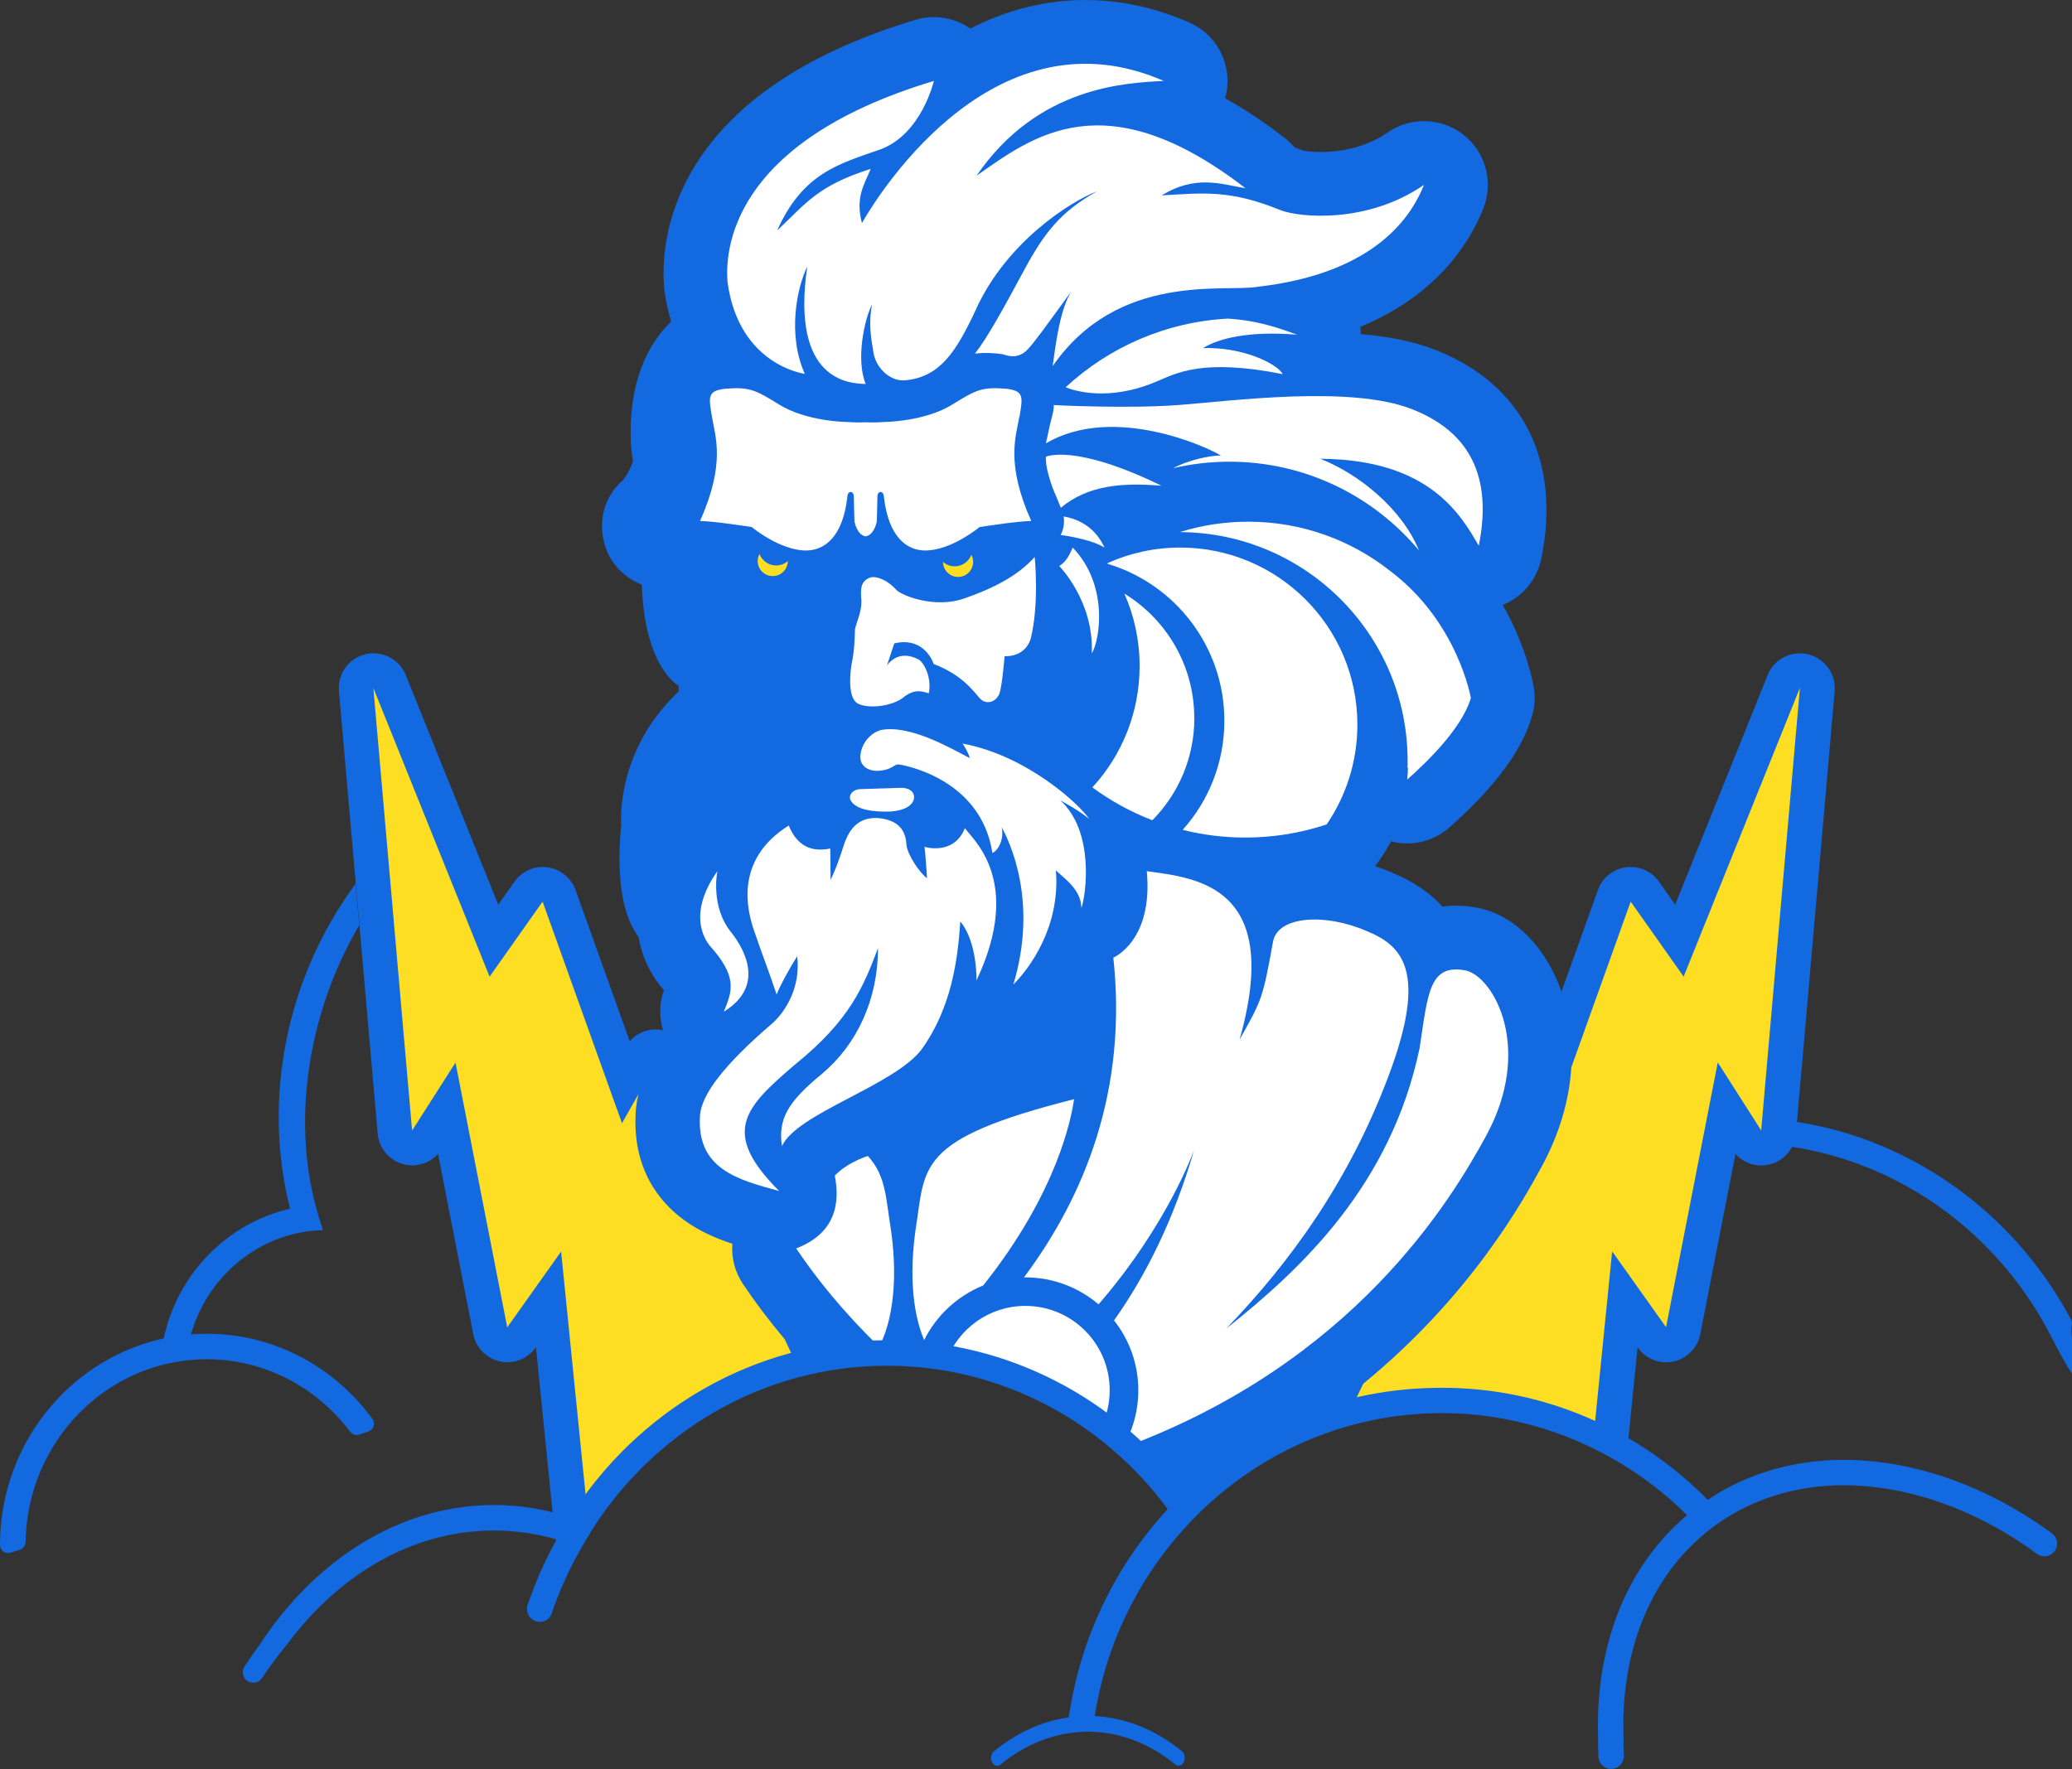 <svg viewBox="0 0 239.58 204.62" xmlns="http://www.w3.org/2000/svg"><rect x="0" y="0" width="239.58" height="204.62" fill="#333333" stroke="none"/><path d="m154.28 159.09h5v4.4h-5z" fill="#1369e0"/><path d="m209.05 75.67c-.4-.1-.8-.13-1.19-.1-1.51.1-2.88 1.04-3.47 2.51l-10.69 26.55-1.88-2.66c-.81-1.15-2.15-1.78-3.54-1.69-.09 0-.19.02-.28.03-1.48.2-2.73 1.21-3.24 2.63l-4.21 11.76c-.13-.37-.27-.74-.42-1.11-1.82-4.33-4.92-7.4-8.5-8.41-.17-.05-.34-.09-.52-.13-.96-.2-1.86-.3-2.75-.3-.54 0-1.07.04-1.58.11-1.4-1.55-3.3-2.9-5.86-3.95-.64-.28-1.29-.52-1.94-.74.18-.21.35-.42.51-.65.49-.72.94-1.46 1.36-2.21.61.16 1.23.24 1.85.24 1.77 0 3.52-.63 4.9-1.86 5.25-4.65 8.37-8.86 9.55-12.87.32-1.07.38-2.21.2-3.31-.12-.71-.9-4.78-3.59-9.54 2.27-.92 3.97-2.92 4.47-5.39 2.27-11.33-2.16-20.1-12.15-24.07-2.38-.96-5.27-1.57-8.74-1.87 0-.28-.02-.56-.06-.84 8.88-3.65 12.66-9.74 14.23-13.67 1.21-3.03.29-6.49-2.26-8.52-1.34-1.07-2.97-1.6-4.6-1.6-1.47 0-2.94.44-4.21 1.32-2.82 1.96-6.05 2.25-7.72 2.25-1.11 0-1.85-.13-2.11-.19-.32-.13-.64-.25-.95-.37-.33-.4-.71-.76-1.14-1.09-2.34-1.8-4.62-3.32-6.86-4.56.06-.22.11-.45.16-.68.61-3.37-1.17-6.72-4.31-8.09-3.95-1.72-7.99-2.6-12-2.6-4.95 0-9.41 1.31-13.31 3.3-1.24-.86-2.72-1.32-4.21-1.32-.71 0-1.43.1-2.12.31-11.83 3.56-20.24 8.96-24.98 16.05-3.03 4.53-4.49 9.79-4.11 14.82.01.15.03.29.05.44.17 1.29.44 2.48.77 3.59-5.76 5.55-4.65 14.52-4.5 15.59.03.17.06.34.09.51-.01.04-.03.08-.04.13-.38 1.15-.94 1.9-1.13 2.13-2.27 1.96-2.96 4.97-1.98 7.82.69 2 2.26 3.49 4.17 4.25.32 9.67 4.28 11.71 4.28 11.71s-.07.2-.01.64c-7.41 6.97-6.65 15.39-6.65 15.39-.72 7.43.6 11.14 1.99 12.98.38 2.19 1.29 4.1 2.44 5.57.11.14.22.27.33.4.07.07.13.14.18.21-.55 1.53-.56 3.15-.11 4.64-.19-.04-.39-.07-.59-.09-.04 0-.07 0-.11 0-1.21-.05-2.37.46-3.15 1.35l-6.26-17.48c-.51-1.41-1.75-2.42-3.24-2.63-.09-.01-.19-.02-.28-.03-1.39-.09-2.73.54-3.54 1.69l-1.88 2.66-10.69-26.55c-.59-1.46-1.96-2.41-3.47-2.51-.39-.03-.79 0-1.19.1-1.94.46-3.24 2.27-3.07 4.26l4.48 51.19c.15 1.71 1.37 3.14 3.04 3.55.23.06.47.09.7.11 1.22.08 2.42-.41 3.24-1.32l4.07 20.84c.31 1.58 1.53 2.82 3.1 3.16.2.04.39.07.59.08 1.38.09 2.72-.54 3.53-1.68l.03-.05 2.17 21.53c.09.92.5 1.76 1.12 2.4 2.31-5.04 12.25-22.74 38.14-22.82 8.52.58 20.3 2.49 32.69 16.04 1.57-.66 3.12-1.35 4.64-2.09 2.31-1.51 5.17-3.2 8.46-4.7 2.05-1.3 4.05-2.67 5.98-4.13.83-.63 1.63-1.26 2.4-1.89l2.87 2.48c8.14-1.44 17.63-.63 27.69 5.32l1.22-12.13.03.05c.81 1.15 2.16 1.77 3.53 1.68.2-.01.39-.04.59-.08 1.57-.34 2.79-1.58 3.1-3.16l4.07-20.84c.82.91 2.02 1.4 3.24 1.32.23-.02.47-.05.7-.11 1.67-.41 2.9-1.84 3.05-3.55l4.48-51.19c.17-1.98-1.13-3.79-3.07-4.26z" fill="#1369e0"/><path d="m92.87 158.93-.7.6c.45-.28.92-.58 1.39-.89-.07-.07-.14-.14-.2-.21-.15.18-.31.35-.49.5z" fill="none"/><path d="m43.06 164.11c-4.36-5.98-11.32-9.85-19.16-9.85-.61 0-1.22.03-1.82.08 1.67-5.87 6.39-10.42 12.28-11.71.97-.21 1.97-.33 2.99-.35-.33-.96-.62-1.93-.88-2.91-2.74-10.48-.65-22.65 5.07-32.36l-.43-4.79c-8.12 11.03-10.75 25.02-7.57 37.58-7.28 1.67-13.02 7.55-14.61 15-10.37 2.25-18.26 11.38-18.89 22.47v.06c-.02.45-.04.9-.04 1.36 0 .4.23.7.54.85.01 0 .02.01.04.02.04.02.09.03.13.04.03 0 .05.02.08.02h.11.11c.03 0 .06-.01.09-.02.04 0 .08-.01.13-.02l1.06-.33c.08-.02.15-.06.22-.1.27-.17.44-.47.45-.8 0-.09 0-.18.01-.26 0-.27.02-.53.04-.79 0-.07 0-.13.01-.2.52-7.36 4.68-13.7 10.63-17.14 1.51-.87 3.14-1.56 4.86-2.03.97-.27 1.98-.46 3-.58.79-.09 1.58-.14 2.39-.14 6.74 0 12.74 3.28 16.58 8.37.25.33.68.47 1.07.34l1.05-.36c.6-.2.84-.94.47-1.45z" fill="#1369e0"/><g fill="#fff"><path d="m120.93 52.83s3.27-1.58 13.37 3.35c-4.43-.37-8.48-.1-11.64 2.55-.64-1.64-.86-1.97-1.15-2.88s-.6-1.97-.58-3.02z"/><path d="m122.98 59.72s.24 1.06-.34 2.15c1.53.22 3.9.7 5.08 1.47-.38-.78-1.49-3.05-4.74-3.61z"/><path d="m122.47 65.46s4.04 4.06 3.77 10.12c.98-1.66 1.93-7.95-2.2-12.24-.44.96-.78 1.63-1.56 2.12z"/><path d="m103.98 88.42s9.42 1.38 10.77 10.24c.66-.29 1.39-1.6 1.07-2.99.9 1.64 4.26 8.57 1.35 18.2 1.89-1.89 5.45-6.68 4.92-13.2 1.02.98 2.91 2.21 2.95 4.35.53-1.48 1.56-8.86-2.46-12.46 2.5 1.35 3.36 2.17 3.36 2.17-.98-1.56-7.13-7.34-14.64-8.73 0 0 .74 1.11.82 1.68-1.84-.94-6.85-3.94-10.29-3.24-1.97.61-2.62 2.79-2.25 3.69s1.54 1.3 3.07.82c.86-.33.9-.6 1.32-.52z"/><path d="m99.48 91.27s3.87-.13 4.69-.15c.84-.02 1.66.39 1.5 1.31-.18.68-.94 1.29-2.64 1.43-2.19.08-4.18-.23-4.71-1.37-.2-.47.21-1.19 1.17-1.22z"/><path d="m106.88 97.94s3.39 1.08 4.69-2.16c.79 1.23 6.83 6 1.34 17.61 0 0 .11-4.43-1.87-6.81-.3 4.51-1.04 10-4.48 14.8-3.24 4.22-14.43 7.38-16.15 11.19-.45-3.16.66-5.12 4.67-8.4 3.98-3.36 6.44-8.53 6.44-14.51-1.64 4.35-3.2 8.32-9.63 13.49-5.78 4.96-8.61 7.79-1.8 14.6-4.84-1.31-9.63-2.58-9.14-8.86.25-2.3 2.58-5.58 8.36-10.54 1.6-1.43 3.28-4.26 2.87-7.75-1.02 1.6-2.13 3.69-2.38 4.43-.61-1.89-2.01-5.58-2.66-7.54s-2.38-7.99 4.06-12.01c.7 1.68 1.97 3.24 4.8 2.66l.04 3.61s.66-1.23 1.52-3.98c.66-2.01 1.76-3.24 3.89-3.16 1.84.16 3.24.9 3.36 3.07.08 1.15 1.56 3.32 2.38 3.89-.2-3.12-.29-3.63-.29-3.63z"/><path d="m82.95 100.75s-.87 4.08 1.62 7.11c1.56 2.01 3.9 6.21-.88 9.15 1.03-2.46 1.57-4.08-1.64-7.65-1.17-1.5-2.04-4.44.9-8.61z"/><path d="m103.02 142.26c-.6-3.65-.55-6.27-2.68-8.56-.75.25-2.56.95-3.81 2.27.36 2.01.88 6.38-4.47 8.42 2.36 3.52 5.47 7.36 9.57 11.36 0 0 2.71-4.14 1.39-13.49z"/><path d="m93.07 43.24s-7.64-.95-8.95-10.63c-.25-3.28 0-16.07 23.86-23.25 0 0-1.39 6.11-6.15 7.91-4.8 1.68-8.98 2.71-11.97 9.39 3.4-3.2 4.67-5.17 10.82-7.13-.74 1.84-1.8 3.24-1.02 6.27 2.5-4.35 15.77-24.79 34.9-16.44-4.39.23-14.57.62-21.64 10.96 6.51-4.56 14.85-11.07 31.09 1.45-2.73-.44-5.73-1.61-9.68.83 4.78-.28 7.9-.67 13.63 1.67 2.34.95 10.25 1.58 16.69-2.89-1.22 3.06-5.06 10.18-19.24 11.79-3.67.67-16.13-1.78-23.69 9.18.39-2.95.89-6.59 2.15-8.64-3.26 4.47-4.24 5.85-5.04 6.7-1.06 1.1-2.13.82-2.89.56-.63-.1-2.01-.23-3.21-.07 1.46-1.85 3.34-5.31 5.69-9.66s4.22-6.76 8.43-9.11c-2.99 1.13-10.61 5.89-14.14 13.96-2.13 4.49-3.98 7.47-7.9 7.88-1.74.26-3.48-1.3-3.8-3.12s-.59-3.58-.18-5.62c-.86 1.63-1.9 6.34-.73 9.18-1.78-.05-8.7-.24-6.76-13.57-1.18 2.4-2.33 7.83-.28 12.41z"/><path d="m138.1 83.04c0 4.61-1.85 8.79-4.86 11.83-2.49-.96-4.82-2.24-6.93-3.8 3.39-3.69 5.46-8.62 5.46-14.04 0-2.98-.63-5.81-1.76-8.37 4.84 2.96 8.08 8.29 8.08 14.38z"/><path d="m156.95 83.82c0 4.27-1.31 8.24-3.55 11.53-2.96.99-6.13 1.52-9.42 1.52-2.49 0-4.92-.31-7.23-.89 3-3.35 4.82-7.77 4.82-12.62 0-8.56-5.68-15.79-13.47-18.14-.01-.03-.04-.06-.06-.08 2.57-1.16 5.42-1.81 8.43-1.81 11.31 0 20.48 9.17 20.48 20.48z"/></g><path d="m112.31 64.18c-.3.77-1.04 1.32-1.92 1.32-.52 0-.99-.19-1.35-.51 0 .96.78 1.74 1.74 1.74s1.74-.78 1.74-1.74c0-.3-.08-.57-.21-.82z" fill="#fede23"/><path d="m148.32 43.27c-9.33-1.84-12.27-.11-14.6.86-5.59 2.38-9.61 1.03-10.5.66 4.98-4.61 11.53-7.55 18.76-7.94 3.9.24 6.59 1.37 7.99 1.86-5.53-.46-9.1.43-10.86 1.55 4.66-.14 8.55 1.82 9.21 3z" fill="#fff"/><path d="m160.8 66.07s0 0-.02 0c-4.52-3.59-10.23-5.73-16.44-5.73-2.76 0-5.42.42-7.91 1.2 14.55.08 26.33 11.9 26.33 26.47 0 .28 0 .55-.02.83.02-.02.04-.04.06-.07-.01.46-.04.93-.09 1.39 1.7-1.5 6.26-5.68 7.36-9.43 0 0-1.48-8.74-9.27-14.65z" fill="#fff"/><path d="m163.33 47.35c-7.14-2.86-21.13-.94-27.13-.5s-14.37 0-14.37 0c.08.34-.15 1.21-.31 1.81-.17.6-.35 1.64-.59 2.62 7.85-4.62 18.86.51 20.23 1.41-1.34-.03-3.84.57-5.53 1.46h.02c2.09-.49 4.26-.75 6.5-.75 8.81 0 16.68 3.99 21.92 10.26-1.98-4.85-7.02-8.89-11.42-10.6 12.72.07 16.31 6.6 18.34 10.06 1.84-9.19-2.17-13.59-7.66-15.77z" fill="#fff"/><path d="m87.82 64.08c.3.77 1.04 1.32 1.92 1.32.52 0 .99-.19 1.35-.51 0 .96-.78 1.74-1.74 1.74s-1.74-.78-1.74-1.74c0-.3.08-.57.21-.82z" fill="#fede23"/><path d="m117.88 48.21c.37-2.25.56-2.99-1.46-3.24-2.88-.25-3.55.12-6.28 1.8-3.18 2.01-7.95 2.04-7.95 2.04-.72.05-1.41.06-2.09.03-.67.03-1.37.02-2.09-.03 0 0-4.77-.03-7.95-2.04-2.73-1.68-3.4-2.05-6.28-1.8-2.02.25-1.83.98-1.46 3.24.37 2.25 1.61 5.37-1.38 12.05 1.53 0 5.98.7 5.98.7s3.25 2.71 6.28 2.71c2.13 0 4.26-1.56 4.78-6.23.04-.74.75-.7.75.02s.07 2.85.07 2.85.26 1.55 1.29 1.73c1.03-.18 1.29-1.73 1.29-1.73s.07-2.13.07-2.85.71-.76.75-.02c.52 4.67 2.65 6.23 4.78 6.23 3.03 0 6.28-2.71 6.28-2.71s4.45-.7 5.98-.7c-2.99-6.68-1.76-9.8-1.38-12.05z" fill="#fff"/><path d="m119.64 64.42c-1.94 2.17-4.76 3.62-8.15 4.8s-7.13-.3-7.84-.98c-1.01-1.15-2.24-1.59-2.9-1.48-1.28.38-1.26 1.37-1.15 2.68.05 1.28-.52 2.38-.74 3.33-.03.82-.03 2.38-.41 4.13-.27 1.75-.25 3.91.71 4.46 1.31.68 3.91.3 5.17-.6 1.42-1.18 2.32-.79 3.06-.57.38-1.83-.57-3.53-1.12-3.88-2.49-1.37-3.72.68-3.72.68l.85-2.57c2.98-.74 4.26 1.48 4.56 2.38 3.17 1.2 4.51 3.01 5.28 3.91s1.91.49 2.3-.44c.32-.79.58-3.97.62-4.37 1.5.02 2.59-.68 3.02-2.03 1.01-4.1.46-9.44.46-9.44z" fill="#fff"/><path d="m128.82 152.71c3.68-5.19 6.93-11.66 9.27-19.74 0 0-3.05 8.65-11.06 17.88.66.56 1.25 1.18 1.79 1.86z" fill="none"/><path d="m113.68 148.68c8.62-10.81 10.21-19.45 10.51-21.55-18.49 4.67-17.14 7.83-18.33 15.13-.99 7.06.31 11.14 1 12.73 1.42-2.85 3.84-5.1 6.81-6.31z" fill="#fff"/><path d="m128.31 160.79c0-5.38-4.36-9.75-9.75-9.75-4.16 0-7.72 2.61-9.11 6.29 5.41.77 11.32 2.94 17.88 7.73.63-1.29.98-2.74.98-4.27z" fill="#fff"/><path d="m239.46 152.61c-5.47-10.29-14.78-18.14-25.95-21.54-.21-.06-.43-.13-.64-.19-.08-.02-.15-.04-.23-.06-1.03-.29-2.07-.54-3.13-.75-.26-.05-.53-.1-.79-.15-.23-.04-.46-.08-.69-.12-.09-.01-.18-.03-.27-.04-.4-.06-.8-.13-1.2-.18l-.17 2.95c.37.05.74.11 1.11.16s.09.02.13.02c.39.06.78.14 1.17.21.29.06.57.12.86.18.12.03.25.05.37.08 11.74 2.7 21.58 10.62 27.06 21.25s1.99 1.13 2.47-1.15c.05-.23.01-.47-.1-.68z" fill="#1369e0"/><path d="m84.66 143.85c-1.89-.63-3.82-1.46-5.58-2.75-2.83-2.07-6.08-5.97-5.55-12.8 0-.07.01-.14.02-.21.06-.51.15-1.03.27-1.54l-1.9 3.36-9.18-25.63-6.13 8.68-13.44-33.39 4.48 51.19 5.02-7.86 5.98 30.62 6.23-8.77 2.95 29.31c2.62-3.22 11.35-13.09 22.02-15.87l1.73-1.49-.84-1.8c-1.76-2.09-3.38-4.23-4.83-6.39-.93-1.38-1.35-3.02-1.23-4.65z" fill="#fede23"/><path d="m194.68 112.96-6.13-8.68-6.86 19.16c-.24 3.81-1.38 7.72-3.41 11.45-2.07 3.8-8.11 14.88-20.65 25.15l-1.28 2.65 1 .53c6.15-1.12 17.74-2.23 26.94 2.63l2.12-21.12 6.23 8.77 5.98-30.62 5.02 7.86 4.48-51.19-13.44 33.39z" fill="#fede23"/><path d="m169.62 112.27c-4.36-.9-4.5 2.49-5.47 8.93-3.32 15.85-13.63 25.53-22.35 32.45 7.4-7.68 14.18-17.02 18.75-29.2 4.57-12.11 1.59-15.08-2.49-16.75-4.91-2.14-10.31-1.73-10.86 1.19-1.18 6.51-1.25 6.7-3.87 11.34 5.05-17.85-5.05-18.68-10.73-19.47.76 8.07-3.87 10-3.87 10 1.66 15.32-3.31 27.57-10.33 36.98h.16c3.23 0 6.18 1.18 8.46 3.12 8.01-9.23 11.06-17.88 11.06-17.88-2.35 8.08-5.59 14.55-9.27 19.74 1.76 2.22 2.81 5.03 2.81 8.08 0 2.44-.67 4.72-1.84 6.68 26.83-9.87 38.06-28.79 42.05-36.1 5.47-10.03.97-18.2-2.21-19.1z" fill="#fff"/><path d="m237.27 177.35c-4.31-3.16-9.01-5.54-13.89-6.98-9.57-2.81-18.73-1.71-25.92 3.1-7.89-8.01-18.75-12.96-30.71-12.96s-21.86 4.52-29.64 11.91c-7.98-10.58-20.5-17.41-34.55-17.41-15.36 0-28.9 8.16-36.67 20.47-.02 0-.04-.02-.07-.03-2.78-.9-5.7-1.38-8.7-1.38-10.91 0-20.66 6.31-27.13 16.2-.59.8-1.17 1.62-1.72 2.47-.22.34-.26.76-.1 1.14.37.89 1.59 1.01 2.12.21.4-.6.81-1.18 1.23-1.76.57-.78 1.16-1.54 1.77-2.27 3.76-5.03 8.49-8.88 13.81-11.05 3.16-1.29 6.53-1.99 10.02-1.99 2.49 0 4.92.36 7.25 1.03-1.37 2.45-2.49 4.99-3.36 7.58-.07.2-.09.41-.07.61.04.39.23.77.55 1.02l.03.02c.79.61 1.96.27 2.27-.67.84-2.5 1.93-4.94 3.26-7.29.38-.68.78-1.35 1.2-2.01l-.02-.02c7.23-11.61 19.91-19.33 34.33-19.33 13.24 0 25.03 6.51 32.46 16.58-6 6.5-10.11 14.84-11.44 24.09-3.14.44-6.08 1.82-8.65 3.92-.6.49-.33 1.68.38 1.68.13 0 .26-.05.37-.14 2.29-1.87 4.89-3.12 7.67-3.59.8-.13 1.62-.21 2.45-.21.18 0 .36 0 .54.01 3.5.13 6.77 1.49 9.57 3.78.11.09.24.14.37.14.7 0 .97-1.2.38-1.68-2.95-2.41-6.4-3.87-10.08-4.06 1.28-8.19 4.9-15.59 10.14-21.46.68-.76 1.38-1.49 2.1-2.19 7.29-7.06 17.12-11.39 27.92-11.39s21 4.5 28.33 11.8c-6.34 5.34-9.97 13.43-10.29 23-.03.82-.02 1.65 0 2.48 0 .82 0 1.64.04 2.46s.75 1.46 1.57 1.4c.8-.05 1.41-.74 1.37-1.54-.02-.44-.03-.88-.04-1.31 0-.34 0-.67 0-1.01-.02-.79-.03-1.59 0-2.38.14-4.27 1-8.21 2.51-11.68 1.59-3.66 3.89-6.8 6.85-9.26.41-.35.84-.68 1.28-1 .36-.26.73-.51 1.11-.75 4.01-2.56 8.7-3.87 13.73-3.87 3.01 0 6.14.47 9.33 1.4 4.56 1.34 8.95 3.56 12.98 6.53.77.57 1.87.27 2.24-.62.26-.63.05-1.36-.5-1.76z" fill="#1369e0"/></svg>